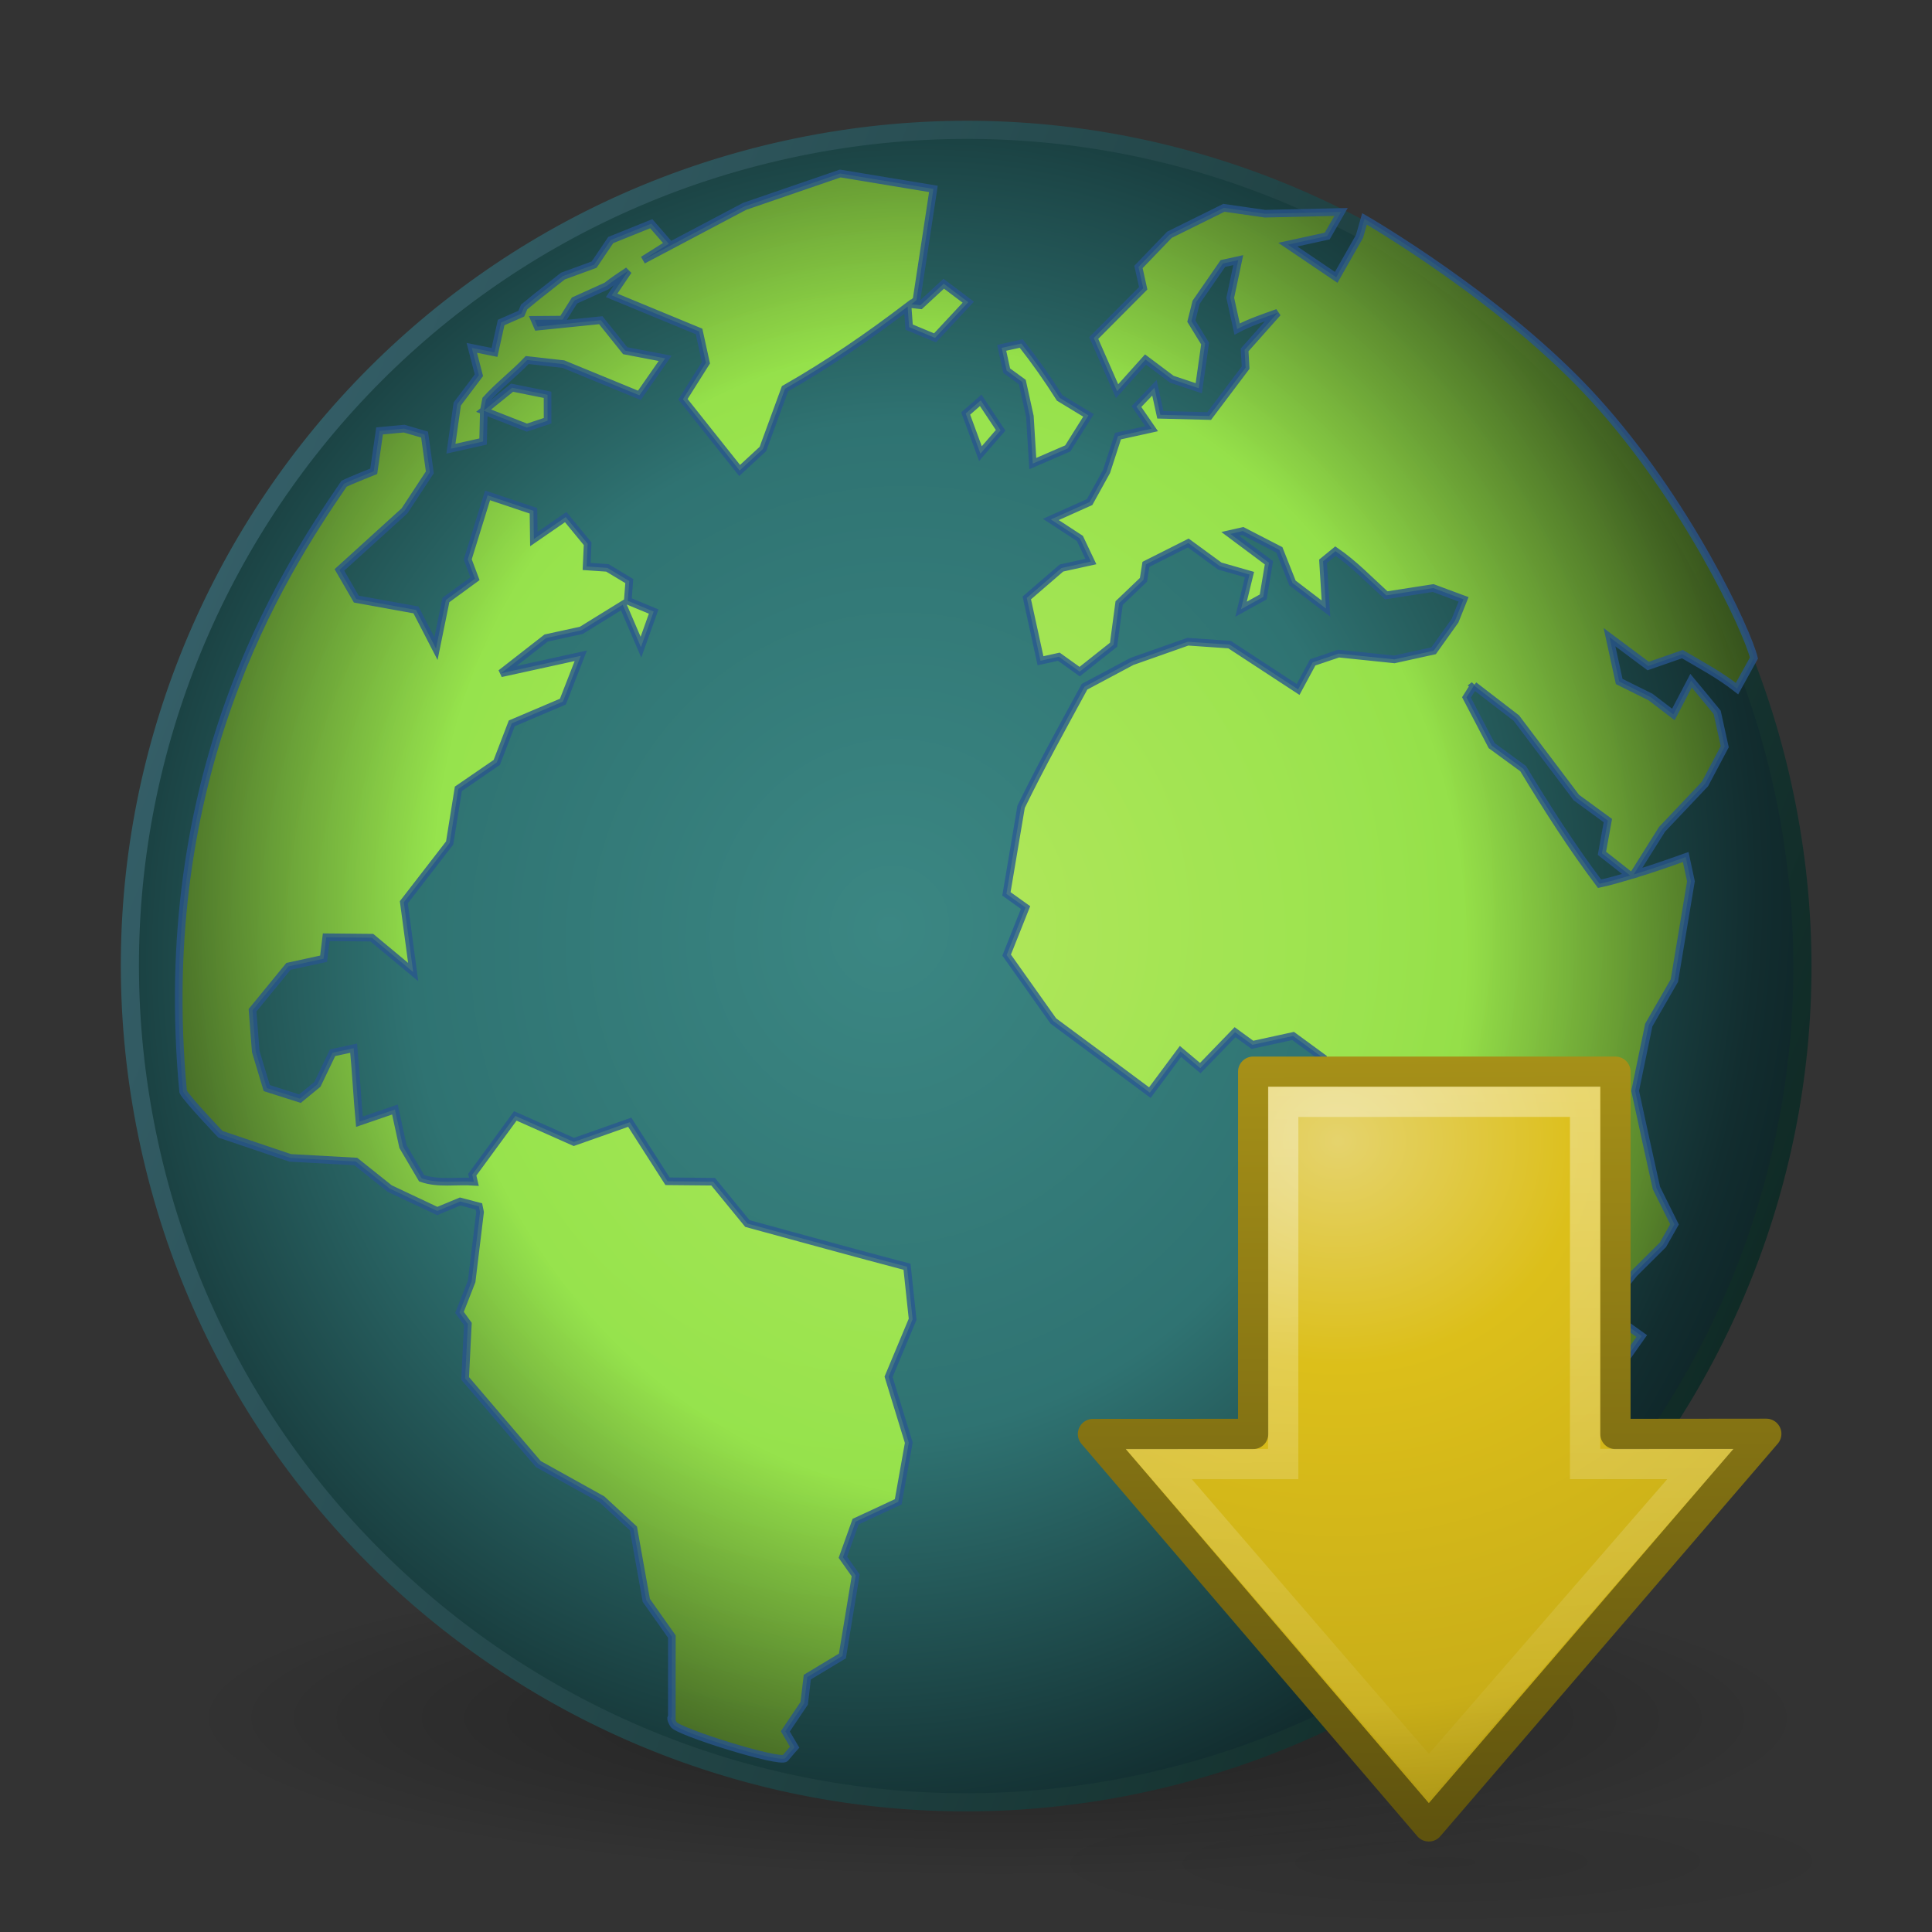 <?xml version="1.0" encoding="UTF-8" standalone="no"?>
<!-- Created with Inkscape (http://www.inkscape.org/) -->

<svg
   xmlns:dc="http://purl.org/dc/elements/1.1/"
   xmlns:cc="http://creativecommons.org/ns#"
   xmlns:rdf="http://www.w3.org/1999/02/22-rdf-syntax-ns#"
   xmlns:svg="http://www.w3.org/2000/svg"
   xmlns="http://www.w3.org/2000/svg"
   xmlns:xlink="http://www.w3.org/1999/xlink"
   xmlns:sodipodi="http://sodipodi.sourceforge.net/DTD/sodipodi-0.dtd"
   xmlns:inkscape="http://www.inkscape.org/namespaces/inkscape"
   width="64"
   height="64"
   id="svg2"
   version="1.1"
   inkscape:version="0.48.4 r9939"
   sodipodi:docname="jdownloader.svg">
  <rect width="100%" height="100%" fill="#333333" stroke="none"/>
  <defs
     id="defs4">
    <linearGradient
       id="linearGradient3957">
      <stop
         offset="0"
         style="stop-color:#e5d36d;stop-opacity:1"
         id="stop3959" />
      <stop
         offset="0.262"
         style="stop-color:#dcbf1a;stop-opacity:1"
         id="stop3961" />
      <stop
         offset="0.661"
         style="stop-color:#c9ae18;stop-opacity:1"
         id="stop3963" />
      <stop
         offset="1"
         style="stop-color:#7e6d0d;stop-opacity:1;"
         id="stop3965" />
    </linearGradient>
    <linearGradient
       id="linearGradient3946">
      <stop
         style="stop-color:#345e67;stop-opacity:1"
         offset="0"
         id="stop3948" />
      <stop
         style="stop-color:#102b26;stop-opacity:1"
         offset="1"
         id="stop3950" />
    </linearGradient>
    <linearGradient
       id="linearGradient7088">
      <stop
         style="stop-color:#2b5b95;stop-opacity:1;"
         offset="0"
         id="stop7090" />
      <stop
         style="stop-color:#28548a;stop-opacity:1;"
         offset="1"
         id="stop7092" />
    </linearGradient>
    <linearGradient
       inkscape:collect="always"
       id="linearGradient7059">
      <stop
         style="stop-color:#000000;stop-opacity:0.746"
         offset="0"
         id="stop7061" />
      <stop
         style="stop-color:#000000;stop-opacity:0;"
         offset="1"
         id="stop7063" />
    </linearGradient>
    <linearGradient
       id="linearGradient7041">
      <stop
         id="stop7043"
         offset="0"
         style="stop-color:#cfff51;stop-opacity:1" />
      <stop
         style="stop-color:#b0ff43;stop-opacity:1"
         offset="0.5"
         id="stop7045" />
      <stop
         id="stop7047"
         offset="1"
         style="stop-color:#000000;stop-opacity:1" />
    </linearGradient>
    <radialGradient
       inkscape:collect="always"
       xlink:href="#linearGradient5214"
       id="radialGradient3809"
       cx="6.948"
       cy="8.28"
       fx="6.948"
       fy="8.28"
       r="7.326"
       gradientUnits="userSpaceOnUse"
       gradientTransform="matrix(0.164,-0.853,0.797,0.153,-4.357,17.659)" />
    <linearGradient
       id="linearGradient5214">
      <stop
         offset="0"
         style="stop-color:#3b8783;stop-opacity:1"
         id="stop5216" />
      <stop
         offset="0.389"
         style="stop-color:#2f7372;stop-opacity:1"
         id="stop5218" />
      <stop
         offset="0.705"
         style="stop-color:#122d2f;stop-opacity:1"
         id="stop5220" />
      <stop
         offset="1"
         style="stop-color:#01060b;stop-opacity:1;"
         id="stop5222" />
    </linearGradient>
    <radialGradient
       r="6.966"
       fy="7.534"
       fx="7.782"
       cy="7.534"
       cx="7.782"
       gradientTransform="matrix(0.675,-0.234,0.264,0.76,-3.57,9.033)"
       gradientUnits="userSpaceOnUse"
       id="radialGradient4838"
       xlink:href="#linearGradient7041"
       inkscape:collect="always" />
    <linearGradient
       id="linearGradient2490">
      <stop
         id="stop2492"
         style="stop-color:#5f530e;stop-opacity:1;"
         offset="0" />
      <stop
         id="stop2494"
         style="stop-color:#a79118;stop-opacity:1;"
         offset="1" />
    </linearGradient>
    <linearGradient
       x1="83.217"
       y1="54"
       x2="83.217"
       y2="122.168"
       id="linearGradient2887"
       xlink:href="#linearGradient3607"
       gradientUnits="userSpaceOnUse"
       gradientTransform="matrix(0.056,-0.007,0.007,0.055,0.767,10.857)" />
    <linearGradient
       id="linearGradient3607">
      <stop
         id="stop3609"
         style="stop-color:#ffffff;stop-opacity:1"
         offset="0" />
      <stop
         id="stop3611"
         style="stop-color:#ffffff;stop-opacity:0"
         offset="1" />
    </linearGradient>
    <radialGradient
       r="31"
       fy="51.695"
       fx="69.448"
       cy="51.695"
       cx="69.448"
       gradientTransform="matrix(0.016,0.133,-0.146,0.017,12.102,3.649)"
       gradientUnits="userSpaceOnUse"
       id="radialGradient6996"
       xlink:href="#linearGradient3957"
       inkscape:collect="always" />
    <linearGradient
       y2="53.998"
       x2="72.422"
       y1="122"
       x1="72.422"
       gradientTransform="matrix(0.056,-0.007,0.007,0.056,0.793,10.835)"
       gradientUnits="userSpaceOnUse"
       id="linearGradient6998"
       xlink:href="#linearGradient2490"
       inkscape:collect="always" />
    <radialGradient
       inkscape:collect="always"
       xlink:href="#linearGradient7059"
       id="radialGradient7067"
       cx="68"
       cy="115"
       fx="68"
       fy="115"
       r="42"
       gradientTransform="matrix(1,0,0,0.167,0,95.833)"
       gradientUnits="userSpaceOnUse" />
    <radialGradient
       inkscape:collect="always"
       xlink:href="#linearGradient7088"
       id="radialGradient7094"
       cx="7.592"
       cy="7.927"
       fx="7.592"
       fy="7.927"
       r="6.789"
       gradientTransform="matrix(0.543,0.146,-0.153,0.571,0.844,7.484)"
       gradientUnits="userSpaceOnUse" />
    <radialGradient
       inkscape:collect="always"
       xlink:href="#linearGradient7059"
       id="radialGradient7136"
       gradientUnits="userSpaceOnUse"
       gradientTransform="matrix(1,0,0,0.167,0,95.833)"
       cx="68"
       cy="115"
       fx="68"
       fy="115"
       r="42" />
    <linearGradient
       inkscape:collect="always"
       xlink:href="#linearGradient3946"
       id="linearGradient3952"
       x1="-0.538"
       y1="13.131"
       x2="8.084"
       y2="13.131"
       gradientUnits="userSpaceOnUse"
       gradientTransform="matrix(0.923,0.247,-0.247,0.923,3.538,0.087)" />
  </defs>
  <sodipodi:namedview
     id="base"
     pagecolor="#ffffff"
     bordercolor="#27cc00"
     borderopacity="1"
     inkscape:pageopacity="0.0"
     inkscape:pageshadow="2"
     inkscape:zoom="64"
     inkscape:cx="44.615358"
     inkscape:cy="7.0174801"
     inkscape:document-units="px"
     inkscape:current-layer="layer1-2"
     showgrid="false"
     borderlayer="false"
     inkscape:showpageshadow="false"
     showborder="true"
     inkscape:snap-from-guide="false"
     objecttolerance="1"
     gridtolerance="1"
     guidetolerance="5"
     inkscape:window-width="1440"
     inkscape:window-height="855"
     inkscape:window-x="0"
     inkscape:window-y="23"
     inkscape:window-maximized="1"
     inkscape:object-nodes="true"
     inkscape:snap-smooth-nodes="true"
     inkscape:snap-object-midpoints="false"
     inkscape:snap-center="true"
     inkscape:snap-nodes="true">
    <inkscape:grid
       type="xygrid"
       id="grid2985"
       empspacing="5"
       visible="true"
       enabled="true"
       snapvisiblegridlinesonly="true" />
  </sodipodi:namedview>
  <g
     inkscape:label="Layer 1"
     inkscape:groupmode="layer"
     id="layer1"
     transform="translate(0,-988.362)">
    <g
       transform="matrix(1.819,0,0,1.819,56.253,967.222)"
       style="display:inline"
       id="g10559">
      <g
         id="layer1-2"
         transform="matrix(3.726,0.442,-0.442,3.726,-21.584,-21.39)">
        <path
           transform="matrix(0.049,-0.006,0.005,0.045,2.669,12.413)"
           d="m 110,115 a 42,7 0 1 1 -84,0 42,7 0 1 1 84,0 z"
           sodipodi:ry="7"
           sodipodi:rx="42"
           sodipodi:cy="115"
           sodipodi:cx="68"
           id="path7134"
           style="opacity:0.1;fill:url(#radialGradient7136);fill-opacity:1;fill-rule:nonzero;stroke:none"
           sodipodi:type="arc" />
        <path
           sodipodi:type="arc"
           style="opacity:0.5;fill:url(#radialGradient7067);fill-opacity:1;fill-rule:nonzero;stroke:none"
           id="path7049"
           sodipodi:cx="68"
           sodipodi:cy="115"
           sodipodi:rx="42"
           sodipodi:ry="7"
           d="m 110,115 a 42,7 0 1 1 -84,0 42,7 0 1 1 84,0 z"
           transform="matrix(0.093,-0.011,0.013,0.11,-3.464,4.833)" />
        <path
           d="M 7.607,11.804 C 8.342,13.921 7.22,16.233 5.103,16.968 2.986,17.702 0.674,16.581 -0.061,14.463 -0.795,12.346 0.326,10.034 2.444,9.3 4.561,8.566 6.873,9.687 7.607,11.804 l 0,0 z"
           id="path6495"
           style="fill:url(#radialGradient3809);fill-opacity:1;fill-rule:nonzero;stroke:url(#linearGradient3952);stroke-width:0.088;stroke-miterlimit:4;stroke-opacity:1;stroke-dasharray:none"
           inkscape:connector-curvature="0" />
        <path
           d="M 2.713,9.386 2.271,9.599 1.812,9.916 c 0.038,-0.03 0.076,-0.062 0.115,-0.093 l -0.096,-0.087 -0.186,0.102 -0.066,0.128 -0.144,0.073 -0.115,0.115 -0.054,0.056 -0.01,0.034 -0.092,0.054 -0.015,0.148 -0.112,-0.009 0.05,0.128 -0.088,0.151 -0.005,0.219 0.151,-0.053 -0.014,-0.15 0.004,-0.054 c 0.05,-0.071 0.124,-0.144 0.176,-0.214 l 0.177,-0.001 c 0.128,0.035 0.256,0.072 0.384,0.107 l 0.103,-0.193 -0.197,-0.014 -0.135,-0.133 -0.301,0.067 -0.018,-0.031 0.134,-0.017 0.047,-0.099 0.146,-0.088 c 0.031,-0.031 0.063,-0.058 0.096,-0.086 l -0.066,0.128 0.442,0.124 0.051,0.147 -0.09,0.189 0.314,0.311 0.1,-0.117 0.072,-0.303 C 2.766,10.31 2.938,10.159 3.114,9.989 l 0.019,0.098 0.131,0.037 0.14,-0.191 -0.129,-0.075 -0.1,0.117 -0.044,3.09e-4 c 0.008,-0.007 0.014,-0.015 0.022,-0.023 L 3.171,9.407 z m -1.583,1.347 0.218,0.057 0.096,-0.045 -0.015,-0.125 -0.175,-0.014 z M 4.582,9.332 4.335,9.493 4.204,9.666 l 0.035,0.1 -0.21,0.268 0.143,0.243 0.119,-0.169 0.138,0.08 0.135,0.028 0.005,-0.219 -0.079,-0.1 0.012,-0.094 0.107,-0.202 0.072,-0.025 -0.017,0.186 0.051,0.147 c 0.059,-0.041 0.122,-0.07 0.186,-0.102 l -0.138,0.198 0.015,0.085 -0.148,0.254 -0.236,0.022 -0.044,-0.127 -0.076,0.101 0.086,0.098 -0.158,0.055 -0.035,0.177 -0.064,0.157 -0.177,0.106 0.151,0.075 0.066,0.105 -0.138,0.048 -0.15,0.164 0.102,0.295 0.086,-0.03 0.109,0.06 0.148,-0.149 0.003,-0.204 0.104,-0.126 0.003,-0.076 0.192,-0.127 0.165,0.093 0.148,0.024 -0.021,0.172 0.1,-0.072 0.008,-0.168 -0.203,-0.117 0.059,-0.021 0.187,0.07 0.082,0.152 0.176,0.104 -0.041,-0.226 0.054,-0.056 c 0.096,0.05 0.182,0.121 0.27,0.184 l 0.222,-0.062 0.153,0.037 -0.029,0.108 -0.086,0.157 -0.184,0.064 -0.272,0.004 -0.12,0.057 -0.055,0.139 -0.356,-0.177 -0.203,0.01 -0.258,0.127 -0.214,0.149 c -0.081,0.203 -0.165,0.408 -0.237,0.615 l -0.021,0.428 0.1,0.055 -0.064,0.24 0.263,0.291 c 0.169,0.097 0.338,0.193 0.506,0.29 l 0.124,-0.216 0.105,0.069 0.147,-0.193 0.091,0.051 0.191,-0.066 0.156,0.088 0.013,0.251 0.185,0.108 0.086,0.27 0.166,0.16 -0.014,0.193 c 0.035,0.123 0.068,0.239 0.11,0.359 0.115,0.143 0.229,0.285 0.341,0.429 l 0.13,0.247 0.046,0.134 0.105,-0.037 L 6.833,15.333 7.017,15.269 7.185,14.859 7.115,14.763 7.241,14.531 7.049,14.425 7.168,14.234 7.291,14.079 7.335,13.974 7.227,13.809 C 7.174,13.657 7.121,13.506 7.069,13.353 l 0.028,-0.325 0.098,-0.229 0.023,-0.488 -0.039,-0.114 c -0.081,0.04 -0.16,0.079 -0.241,0.114 l 0.111,-0.234 0.181,-0.243 0.074,-0.191 -0.056,-0.161 c -0.047,-0.045 -0.096,-0.093 -0.144,-0.138 l -0.066,0.173 -0.12,-0.071 -0.16,-0.057 -0.072,-0.208 0.203,0.117 0.158,-0.077 c 0.098,0.043 0.191,0.079 0.283,0.135 l 0.064,-0.157 C 7.347,11.071 6.981,10.48 6.482,10.046 5.984,9.612 5.266,9.305 5.266,9.305 L 5.252,9.392 5.163,9.603 4.911,9.473 5.096,9.409 5.149,9.285 4.783,9.337 z m -3.942,1.559 -0.005,0.197 c 0,0 -0.109,0.059 -0.136,0.077 -0.255,0.485 -0.751,1.517 -0.428,3.022 0.019,0.031 0.204,0.184 0.204,0.184 l 0.35,0.074 0.318,-0.02 0.179,0.111 0.242,0.081 0.105,-0.059 0.093,0.013 0.009,0.027 -8.544e-4,0.338 -0.041,0.157 0.047,0.051 0.018,0.264 0.402,0.371 0.327,0.134 0.168,0.122 0.103,0.339 0.144,0.16 0.046,0.389 c 0,0 -0.012,7.87e-4 0.012,0.033 0.023,0.033 0.538,0.129 0.558,0.099 0.02,-0.031 0.039,-0.058 0.039,-0.058 l -0.054,-0.071 0.075,-0.146 3.02e-5,-0.128 0.157,-0.122 0.018,-0.396 -0.072,-0.08 0.041,-0.179 0.194,-0.12 0.017,-0.291 -0.135,-0.306 0.083,-0.291 -0.057,-0.25 C 3.393,14.58 3.131,14.539 2.866,14.5 l -0.189,-0.182 -0.22,0.024 -0.216,-0.263 -0.258,0.127 -0.297,-0.092 -0.174,0.308 0.012,0.033 c -0.083,0.004 -0.172,0.032 -0.254,0.013 l -0.108,-0.142 -0.06,-0.174 -0.164,0.079 c -0.025,-0.116 -0.045,-0.235 -0.07,-0.351 l -0.099,0.034 -0.055,0.161 -0.076,0.079 -0.166,-0.032 -0.074,-0.17 -0.039,-0.197 0.148,-0.232 0.165,-0.057 4.1181e-4,-0.105 0.22,-0.024 0.219,0.142 -0.085,-0.331 0.187,-0.312 0.011,-0.266 0.17,-0.149 0.05,-0.197 0.234,-0.134 0.06,-0.231 c -0.124,0.043 -0.252,0.087 -0.375,0.13 l 0.198,-0.196 0.165,-0.057 0.185,-0.147 0.112,0.194 0.041,-0.179 -0.131,-0.037 -0.004,-0.096 -0.113,-0.051 -0.101,0.005 -0.008,-0.11 -0.121,-0.116 -0.141,0.124 -0.018,-0.136 -0.23,-0.048 -0.059,0.32 0.046,0.089 -0.128,0.119 -0.02,0.24 L 0.918,11.732 0.624,11.714 0.526,11.583 0.806,11.261 0.906,11.061 l -0.047,-0.179 -0.102,-0.017 -0.117,0.025 -2.45e-6,2e-6 z m 2.951,-0.757 0.037,0.107 0.082,0.046 0.056,0.161 0.041,0.226 0.16,-0.093 0.081,-0.171 -0.149,-0.068 c -0.07,-0.086 -0.138,-0.162 -0.216,-0.24 z m -0.071,0.265 -0.065,0.072 0.094,0.185 0.084,-0.124 z m 2.54,1.092 0.223,0.133 0.335,0.349 0.165,0.093 -0.01,0.161 0.149,0.091 c -0.047,0.02 -0.093,0.04 -0.143,0.057 C 6.623,12.212 6.484,12.042 6.345,11.864 l -0.165,-0.093 -0.149,-0.218 0.03,-0.063 -4e-7,0 z"
           id="path6534"
           style="opacity:0.8;fill:url(#radialGradient4838);fill-opacity:1;fill-rule:nonzero;stroke:url(#radialGradient7094);stroke-width:0.037;stroke-miterlimit:4;stroke-opacity:1;stroke-dasharray:none"
           inkscape:connector-curvature="0"
           sodipodi:nodetypes="ccccccccccccccccccccccccccccccccccccccccccccccccccccccccccccccccccccccccccccccccccccccccccccccccccccccccccccccccccccccccccccccccccccccccccccccccccccccccccccccccccccccccccccccccccccccccccccccccccccccccccccccccccccccccccccccccccccccccccccccccccccccccccccccccccccccccccccccccccccccccccccccccccccccccccccccccc" />
        <path
           d="m 7.897,14.931 -1.402,2.085 -1.843,-1.699 0.772,-0.092 -0.207,-1.746 1.746,-0.207 0.207,1.746 z"
           id="path3288"
           style="fill:url(#radialGradient6996);fill-opacity:1;fill-rule:nonzero;stroke:url(#linearGradient6998);stroke-width:0.147;stroke-linecap:round;stroke-linejoin:round;stroke-miterlimit:4;stroke-opacity:1;stroke-dasharray:none;stroke-dashoffset:0;marker:none;visibility:visible;display:inline;overflow:visible"
           inkscape:connector-curvature="0"
           sodipodi:nodetypes="cccccccc" />
        <path
           d="m 5.379,13.607 0.207,1.746 -0.6,0.071 1.481,1.354 1.13,-1.664 -0.556,0.066 -0.207,-1.746 z"
           id="path4188"
           style="opacity:0.4;fill:none;stroke:url(#linearGradient2887);stroke-width:0.147;stroke-linecap:round;stroke-linejoin:miter;stroke-miterlimit:4;stroke-opacity:1;stroke-dasharray:none;stroke-dashoffset:0;marker:none;visibility:visible;display:inline;overflow:visible"
           inkscape:connector-curvature="0"
           sodipodi:nodetypes="cccccccc" />
      </g>
    </g>
  </g>
</svg>
